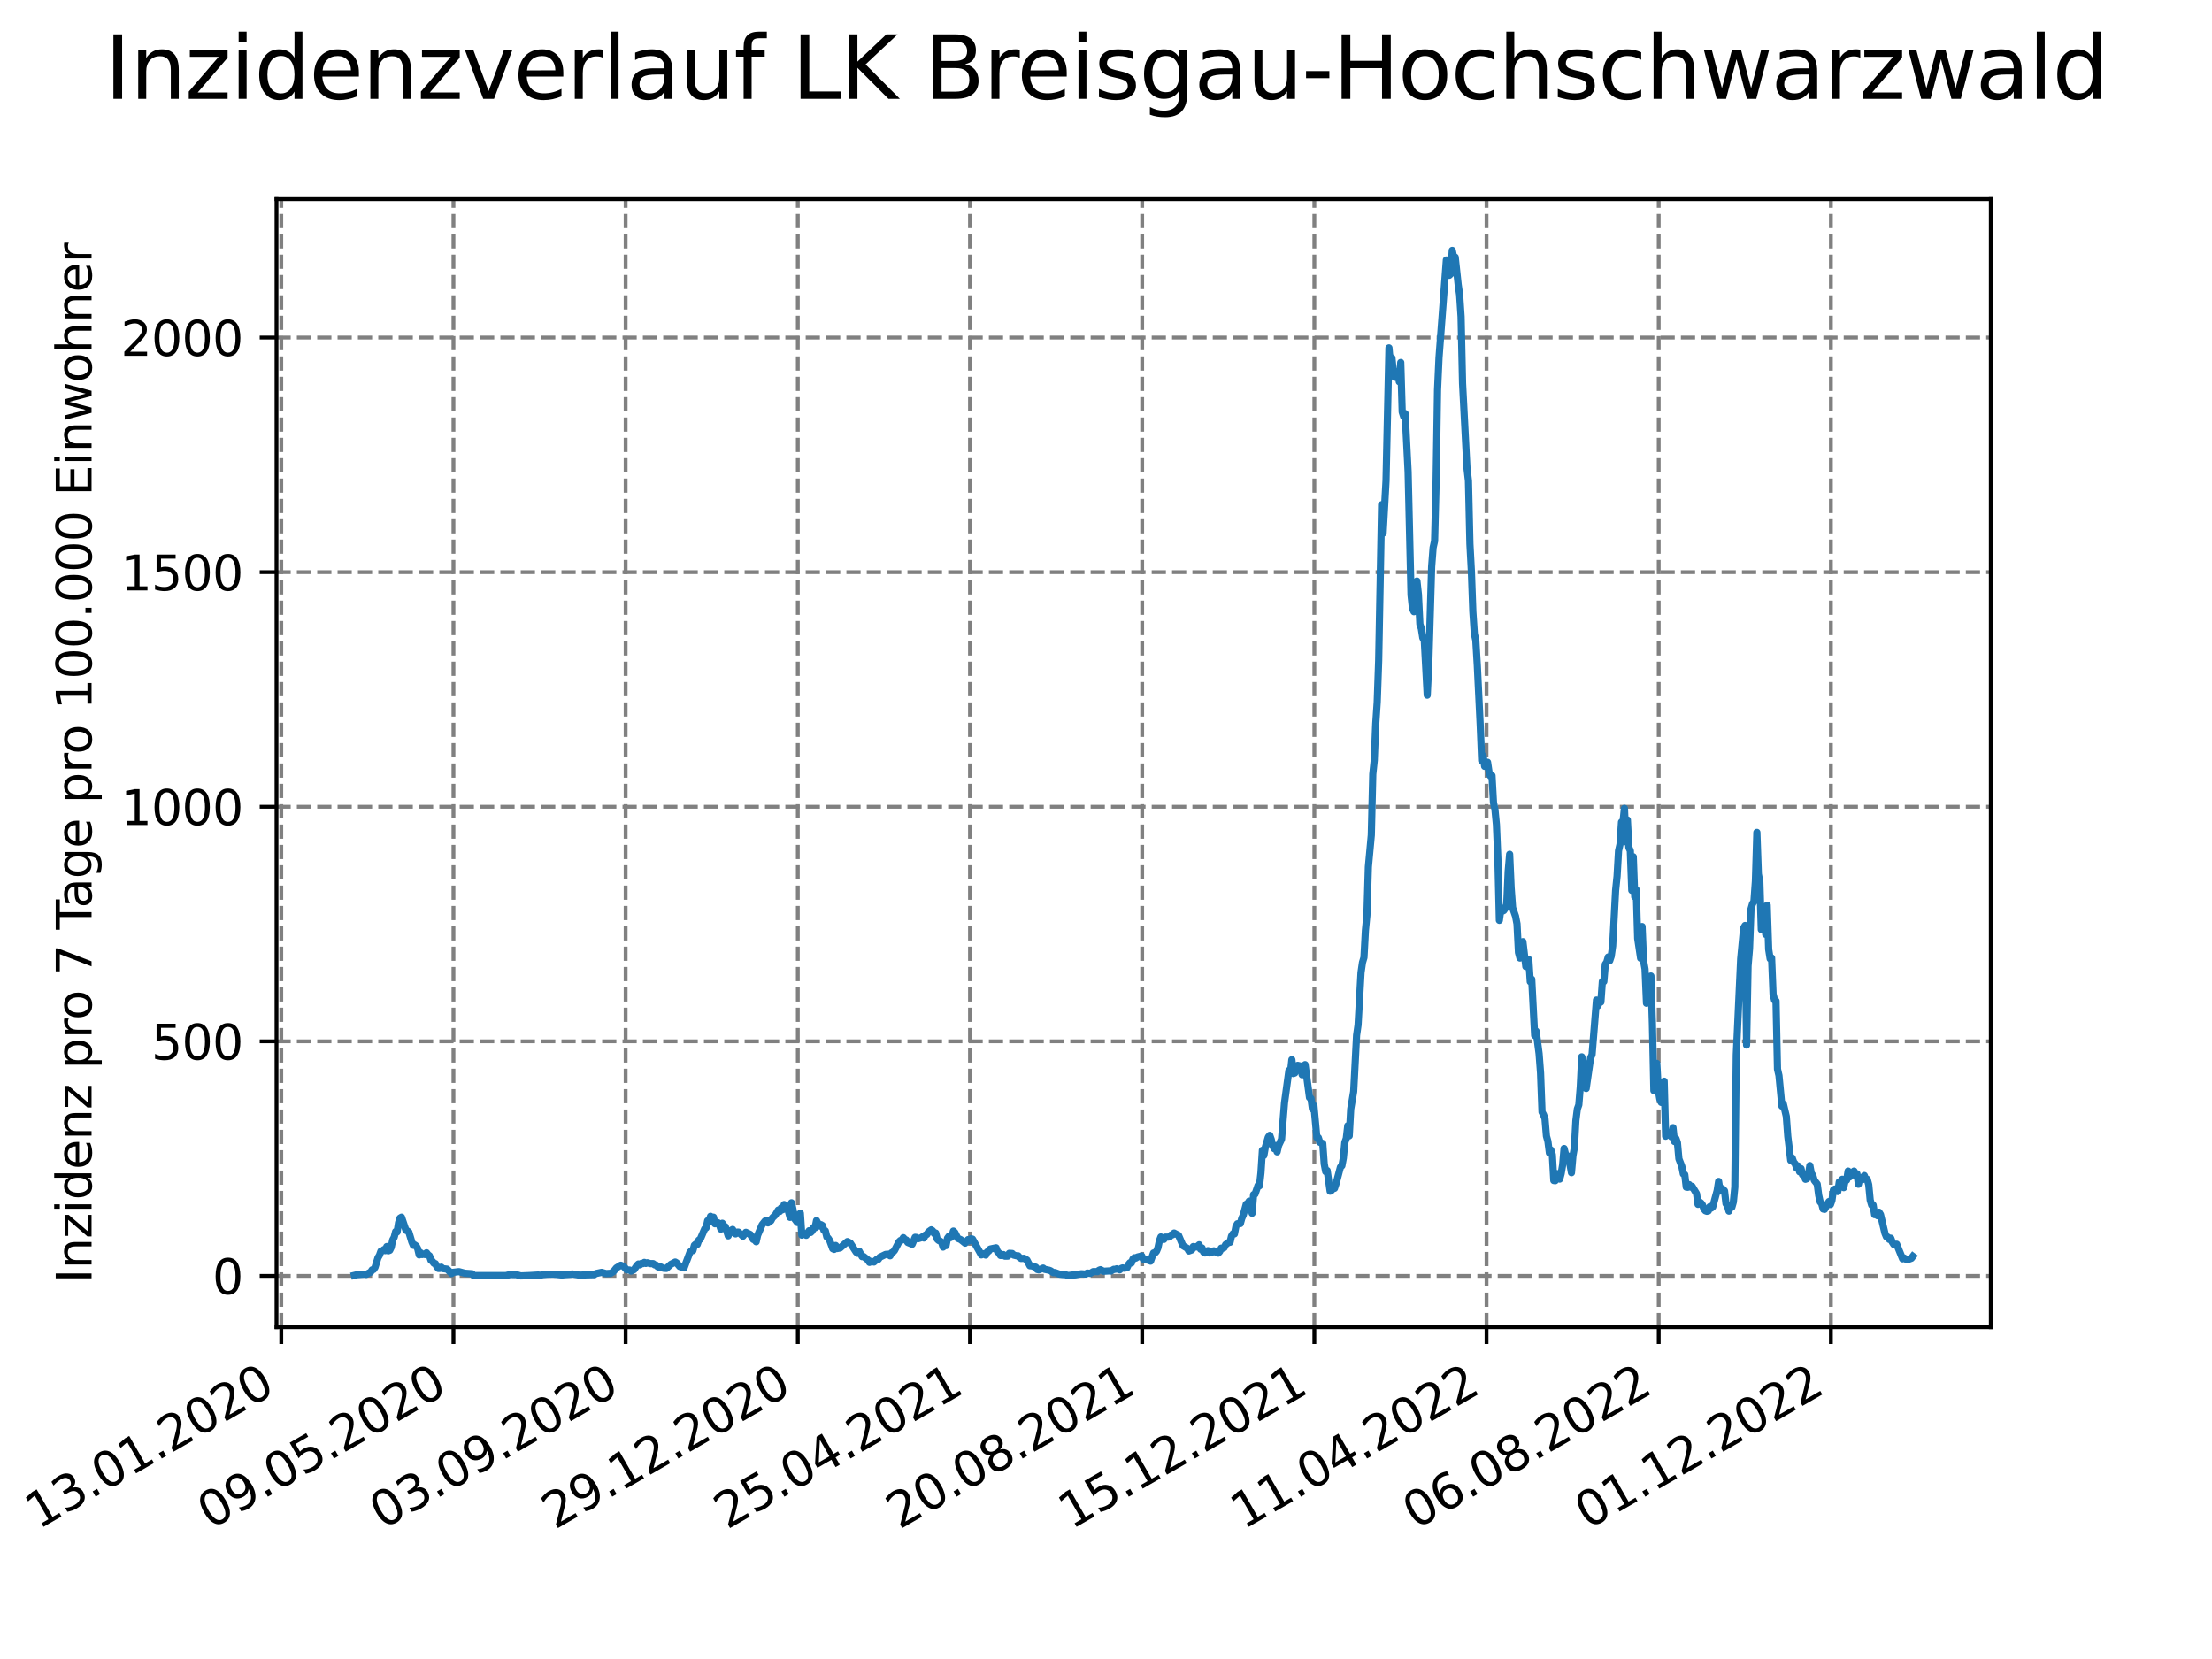 <?xml version="1.0" encoding="utf-8" standalone="no"?>
<!DOCTYPE svg PUBLIC "-//W3C//DTD SVG 1.1//EN"
  "http://www.w3.org/Graphics/SVG/1.1/DTD/svg11.dtd">
<svg xmlns:xlink="http://www.w3.org/1999/xlink" width="460.8pt" height="345.6pt" viewBox="0 0 460.8 345.6" xmlns="http://www.w3.org/2000/svg" version="1.1">
 <defs>
  <style type="text/css">*{stroke-linejoin: round; stroke-linecap: butt}</style>
 </defs>
 <g id="figure_1">
  <g id="patch_1">
   <path d="M 0 345.6 
L 460.8 345.6 
L 460.8 0 
L 0 0 
z
" style="fill: #ffffff"/>
  </g>
  <g id="axes_1">
   <g id="patch_2">
    <path d="M 57.6 276.48 
L 414.72 276.48 
L 414.72 41.472 
L 57.6 41.472 
z
" style="fill: #ffffff"/>
   </g>
   <g id="matplotlib.axis_1">
    <g id="xtick_1">
     <g id="line2d_1">
      <path d="M 58.594 276.48 
L 58.594 41.472 
" clip-path="url(#pe5e247a473)" style="fill: none; stroke-dasharray: 2.96,1.28; stroke-dashoffset: 0; stroke: #808080; stroke-width: 0.8"/>
     </g>
     <g id="line2d_2">
      <defs>
       <path id="md0856aabf6" d="M 0 0 
L 0 3.5 
" style="stroke: #000000; stroke-width: 0.8"/>
      </defs>
      <g>
       <use xlink:href="#md0856aabf6" x="58.594" y="276.48" style="stroke: #000000; stroke-width: 0.8"/>
      </g>
     </g>
     <g id="text_1">
      <!-- 13.01.2020 -->
      <g transform="translate(7.969 318.689) rotate(-30) scale(0.1 -0.1)">
       <defs>
        <path id="DejaVuSans-31" d="M 794 531 
L 1825 531 
L 1825 4091 
L 703 3866 
L 703 4441 
L 1819 4666 
L 2450 4666 
L 2450 531 
L 3481 531 
L 3481 0 
L 794 0 
L 794 531 
z
" transform="scale(0.016)"/>
        <path id="DejaVuSans-33" d="M 2597 2516 
Q 3050 2419 3304 2112 
Q 3559 1806 3559 1356 
Q 3559 666 3084 287 
Q 2609 -91 1734 -91 
Q 1441 -91 1130 -33 
Q 819 25 488 141 
L 488 750 
Q 750 597 1062 519 
Q 1375 441 1716 441 
Q 2309 441 2620 675 
Q 2931 909 2931 1356 
Q 2931 1769 2642 2001 
Q 2353 2234 1838 2234 
L 1294 2234 
L 1294 2753 
L 1863 2753 
Q 2328 2753 2575 2939 
Q 2822 3125 2822 3475 
Q 2822 3834 2567 4026 
Q 2313 4219 1838 4219 
Q 1578 4219 1281 4162 
Q 984 4106 628 3988 
L 628 4550 
Q 988 4650 1302 4700 
Q 1616 4750 1894 4750 
Q 2613 4750 3031 4423 
Q 3450 4097 3450 3541 
Q 3450 3153 3228 2886 
Q 3006 2619 2597 2516 
z
" transform="scale(0.016)"/>
        <path id="DejaVuSans-2e" d="M 684 794 
L 1344 794 
L 1344 0 
L 684 0 
L 684 794 
z
" transform="scale(0.016)"/>
        <path id="DejaVuSans-30" d="M 2034 4250 
Q 1547 4250 1301 3770 
Q 1056 3291 1056 2328 
Q 1056 1369 1301 889 
Q 1547 409 2034 409 
Q 2525 409 2770 889 
Q 3016 1369 3016 2328 
Q 3016 3291 2770 3770 
Q 2525 4250 2034 4250 
z
M 2034 4750 
Q 2819 4750 3233 4129 
Q 3647 3509 3647 2328 
Q 3647 1150 3233 529 
Q 2819 -91 2034 -91 
Q 1250 -91 836 529 
Q 422 1150 422 2328 
Q 422 3509 836 4129 
Q 1250 4750 2034 4750 
z
" transform="scale(0.016)"/>
        <path id="DejaVuSans-32" d="M 1228 531 
L 3431 531 
L 3431 0 
L 469 0 
L 469 531 
Q 828 903 1448 1529 
Q 2069 2156 2228 2338 
Q 2531 2678 2651 2914 
Q 2772 3150 2772 3378 
Q 2772 3750 2511 3984 
Q 2250 4219 1831 4219 
Q 1534 4219 1204 4116 
Q 875 4013 500 3803 
L 500 4441 
Q 881 4594 1212 4672 
Q 1544 4750 1819 4750 
Q 2544 4750 2975 4387 
Q 3406 4025 3406 3419 
Q 3406 3131 3298 2873 
Q 3191 2616 2906 2266 
Q 2828 2175 2409 1742 
Q 1991 1309 1228 531 
z
" transform="scale(0.016)"/>
       </defs>
       <use xlink:href="#DejaVuSans-31"/>
       <use xlink:href="#DejaVuSans-33" x="63.623"/>
       <use xlink:href="#DejaVuSans-2e" x="127.246"/>
       <use xlink:href="#DejaVuSans-30" x="159.033"/>
       <use xlink:href="#DejaVuSans-31" x="222.656"/>
       <use xlink:href="#DejaVuSans-2e" x="286.279"/>
       <use xlink:href="#DejaVuSans-32" x="318.066"/>
       <use xlink:href="#DejaVuSans-30" x="381.689"/>
       <use xlink:href="#DejaVuSans-32" x="445.312"/>
       <use xlink:href="#DejaVuSans-30" x="508.936"/>
      </g>
     </g>
    </g>
    <g id="xtick_2">
     <g id="line2d_3">
      <path d="M 94.462 276.48 
L 94.462 41.472 
" clip-path="url(#pe5e247a473)" style="fill: none; stroke-dasharray: 2.96,1.28; stroke-dashoffset: 0; stroke: #808080; stroke-width: 0.8"/>
     </g>
     <g id="line2d_4">
      <g>
       <use xlink:href="#md0856aabf6" x="94.462" y="276.48" style="stroke: #000000; stroke-width: 0.8"/>
      </g>
     </g>
     <g id="text_2">
      <!-- 09.05.2020 -->
      <g transform="translate(43.837 318.689) rotate(-30) scale(0.1 -0.1)">
       <defs>
        <path id="DejaVuSans-39" d="M 703 97 
L 703 672 
Q 941 559 1184 500 
Q 1428 441 1663 441 
Q 2288 441 2617 861 
Q 2947 1281 2994 2138 
Q 2813 1869 2534 1725 
Q 2256 1581 1919 1581 
Q 1219 1581 811 2004 
Q 403 2428 403 3163 
Q 403 3881 828 4315 
Q 1253 4750 1959 4750 
Q 2769 4750 3195 4129 
Q 3622 3509 3622 2328 
Q 3622 1225 3098 567 
Q 2575 -91 1691 -91 
Q 1453 -91 1209 -44 
Q 966 3 703 97 
z
M 1959 2075 
Q 2384 2075 2632 2365 
Q 2881 2656 2881 3163 
Q 2881 3666 2632 3958 
Q 2384 4250 1959 4250 
Q 1534 4250 1286 3958 
Q 1038 3666 1038 3163 
Q 1038 2656 1286 2365 
Q 1534 2075 1959 2075 
z
" transform="scale(0.016)"/>
        <path id="DejaVuSans-35" d="M 691 4666 
L 3169 4666 
L 3169 4134 
L 1269 4134 
L 1269 2991 
Q 1406 3038 1543 3061 
Q 1681 3084 1819 3084 
Q 2600 3084 3056 2656 
Q 3513 2228 3513 1497 
Q 3513 744 3044 326 
Q 2575 -91 1722 -91 
Q 1428 -91 1123 -41 
Q 819 9 494 109 
L 494 744 
Q 775 591 1075 516 
Q 1375 441 1709 441 
Q 2250 441 2565 725 
Q 2881 1009 2881 1497 
Q 2881 1984 2565 2268 
Q 2250 2553 1709 2553 
Q 1456 2553 1204 2497 
Q 953 2441 691 2322 
L 691 4666 
z
" transform="scale(0.016)"/>
       </defs>
       <use xlink:href="#DejaVuSans-30"/>
       <use xlink:href="#DejaVuSans-39" x="63.623"/>
       <use xlink:href="#DejaVuSans-2e" x="127.246"/>
       <use xlink:href="#DejaVuSans-30" x="159.033"/>
       <use xlink:href="#DejaVuSans-35" x="222.656"/>
       <use xlink:href="#DejaVuSans-2e" x="286.279"/>
       <use xlink:href="#DejaVuSans-32" x="318.066"/>
       <use xlink:href="#DejaVuSans-30" x="381.689"/>
       <use xlink:href="#DejaVuSans-32" x="445.312"/>
       <use xlink:href="#DejaVuSans-30" x="508.936"/>
      </g>
     </g>
    </g>
    <g id="xtick_3">
     <g id="line2d_5">
      <path d="M 130.33 276.48 
L 130.33 41.472 
" clip-path="url(#pe5e247a473)" style="fill: none; stroke-dasharray: 2.96,1.28; stroke-dashoffset: 0; stroke: #808080; stroke-width: 0.8"/>
     </g>
     <g id="line2d_6">
      <g>
       <use xlink:href="#md0856aabf6" x="130.33" y="276.48" style="stroke: #000000; stroke-width: 0.8"/>
      </g>
     </g>
     <g id="text_3">
      <!-- 03.09.2020 -->
      <g transform="translate(79.705 318.689) rotate(-30) scale(0.1 -0.1)">
       <use xlink:href="#DejaVuSans-30"/>
       <use xlink:href="#DejaVuSans-33" x="63.623"/>
       <use xlink:href="#DejaVuSans-2e" x="127.246"/>
       <use xlink:href="#DejaVuSans-30" x="159.033"/>
       <use xlink:href="#DejaVuSans-39" x="222.656"/>
       <use xlink:href="#DejaVuSans-2e" x="286.279"/>
       <use xlink:href="#DejaVuSans-32" x="318.066"/>
       <use xlink:href="#DejaVuSans-30" x="381.689"/>
       <use xlink:href="#DejaVuSans-32" x="445.312"/>
       <use xlink:href="#DejaVuSans-30" x="508.936"/>
      </g>
     </g>
    </g>
    <g id="xtick_4">
     <g id="line2d_7">
      <path d="M 166.199 276.48 
L 166.199 41.472 
" clip-path="url(#pe5e247a473)" style="fill: none; stroke-dasharray: 2.96,1.28; stroke-dashoffset: 0; stroke: #808080; stroke-width: 0.8"/>
     </g>
     <g id="line2d_8">
      <g>
       <use xlink:href="#md0856aabf6" x="166.199" y="276.48" style="stroke: #000000; stroke-width: 0.8"/>
      </g>
     </g>
     <g id="text_4">
      <!-- 29.12.2020 -->
      <g transform="translate(115.574 318.689) rotate(-30) scale(0.1 -0.1)">
       <use xlink:href="#DejaVuSans-32"/>
       <use xlink:href="#DejaVuSans-39" x="63.623"/>
       <use xlink:href="#DejaVuSans-2e" x="127.246"/>
       <use xlink:href="#DejaVuSans-31" x="159.033"/>
       <use xlink:href="#DejaVuSans-32" x="222.656"/>
       <use xlink:href="#DejaVuSans-2e" x="286.279"/>
       <use xlink:href="#DejaVuSans-32" x="318.066"/>
       <use xlink:href="#DejaVuSans-30" x="381.689"/>
       <use xlink:href="#DejaVuSans-32" x="445.312"/>
       <use xlink:href="#DejaVuSans-30" x="508.936"/>
      </g>
     </g>
    </g>
    <g id="xtick_5">
     <g id="line2d_9">
      <path d="M 202.067 276.48 
L 202.067 41.472 
" clip-path="url(#pe5e247a473)" style="fill: none; stroke-dasharray: 2.96,1.28; stroke-dashoffset: 0; stroke: #808080; stroke-width: 0.8"/>
     </g>
     <g id="line2d_10">
      <g>
       <use xlink:href="#md0856aabf6" x="202.067" y="276.48" style="stroke: #000000; stroke-width: 0.8"/>
      </g>
     </g>
     <g id="text_5">
      <!-- 25.04.2021 -->
      <g transform="translate(151.442 318.689) rotate(-30) scale(0.1 -0.1)">
       <defs>
        <path id="DejaVuSans-34" d="M 2419 4116 
L 825 1625 
L 2419 1625 
L 2419 4116 
z
M 2253 4666 
L 3047 4666 
L 3047 1625 
L 3713 1625 
L 3713 1100 
L 3047 1100 
L 3047 0 
L 2419 0 
L 2419 1100 
L 313 1100 
L 313 1709 
L 2253 4666 
z
" transform="scale(0.016)"/>
       </defs>
       <use xlink:href="#DejaVuSans-32"/>
       <use xlink:href="#DejaVuSans-35" x="63.623"/>
       <use xlink:href="#DejaVuSans-2e" x="127.246"/>
       <use xlink:href="#DejaVuSans-30" x="159.033"/>
       <use xlink:href="#DejaVuSans-34" x="222.656"/>
       <use xlink:href="#DejaVuSans-2e" x="286.279"/>
       <use xlink:href="#DejaVuSans-32" x="318.066"/>
       <use xlink:href="#DejaVuSans-30" x="381.689"/>
       <use xlink:href="#DejaVuSans-32" x="445.312"/>
       <use xlink:href="#DejaVuSans-31" x="508.936"/>
      </g>
     </g>
    </g>
    <g id="xtick_6">
     <g id="line2d_11">
      <path d="M 237.936 276.48 
L 237.936 41.472 
" clip-path="url(#pe5e247a473)" style="fill: none; stroke-dasharray: 2.96,1.28; stroke-dashoffset: 0; stroke: #808080; stroke-width: 0.8"/>
     </g>
     <g id="line2d_12">
      <g>
       <use xlink:href="#md0856aabf6" x="237.936" y="276.48" style="stroke: #000000; stroke-width: 0.8"/>
      </g>
     </g>
     <g id="text_6">
      <!-- 20.08.2021 -->
      <g transform="translate(187.31 318.689) rotate(-30) scale(0.1 -0.1)">
       <defs>
        <path id="DejaVuSans-38" d="M 2034 2216 
Q 1584 2216 1326 1975 
Q 1069 1734 1069 1313 
Q 1069 891 1326 650 
Q 1584 409 2034 409 
Q 2484 409 2743 651 
Q 3003 894 3003 1313 
Q 3003 1734 2745 1975 
Q 2488 2216 2034 2216 
z
M 1403 2484 
Q 997 2584 770 2862 
Q 544 3141 544 3541 
Q 544 4100 942 4425 
Q 1341 4750 2034 4750 
Q 2731 4750 3128 4425 
Q 3525 4100 3525 3541 
Q 3525 3141 3298 2862 
Q 3072 2584 2669 2484 
Q 3125 2378 3379 2068 
Q 3634 1759 3634 1313 
Q 3634 634 3220 271 
Q 2806 -91 2034 -91 
Q 1263 -91 848 271 
Q 434 634 434 1313 
Q 434 1759 690 2068 
Q 947 2378 1403 2484 
z
M 1172 3481 
Q 1172 3119 1398 2916 
Q 1625 2713 2034 2713 
Q 2441 2713 2670 2916 
Q 2900 3119 2900 3481 
Q 2900 3844 2670 4047 
Q 2441 4250 2034 4250 
Q 1625 4250 1398 4047 
Q 1172 3844 1172 3481 
z
" transform="scale(0.016)"/>
       </defs>
       <use xlink:href="#DejaVuSans-32"/>
       <use xlink:href="#DejaVuSans-30" x="63.623"/>
       <use xlink:href="#DejaVuSans-2e" x="127.246"/>
       <use xlink:href="#DejaVuSans-30" x="159.033"/>
       <use xlink:href="#DejaVuSans-38" x="222.656"/>
       <use xlink:href="#DejaVuSans-2e" x="286.279"/>
       <use xlink:href="#DejaVuSans-32" x="318.066"/>
       <use xlink:href="#DejaVuSans-30" x="381.689"/>
       <use xlink:href="#DejaVuSans-32" x="445.312"/>
       <use xlink:href="#DejaVuSans-31" x="508.936"/>
      </g>
     </g>
    </g>
    <g id="xtick_7">
     <g id="line2d_13">
      <path d="M 273.804 276.48 
L 273.804 41.472 
" clip-path="url(#pe5e247a473)" style="fill: none; stroke-dasharray: 2.96,1.28; stroke-dashoffset: 0; stroke: #808080; stroke-width: 0.8"/>
     </g>
     <g id="line2d_14">
      <g>
       <use xlink:href="#md0856aabf6" x="273.804" y="276.48" style="stroke: #000000; stroke-width: 0.8"/>
      </g>
     </g>
     <g id="text_7">
      <!-- 15.12.2021 -->
      <g transform="translate(223.179 318.689) rotate(-30) scale(0.1 -0.1)">
       <use xlink:href="#DejaVuSans-31"/>
       <use xlink:href="#DejaVuSans-35" x="63.623"/>
       <use xlink:href="#DejaVuSans-2e" x="127.246"/>
       <use xlink:href="#DejaVuSans-31" x="159.033"/>
       <use xlink:href="#DejaVuSans-32" x="222.656"/>
       <use xlink:href="#DejaVuSans-2e" x="286.279"/>
       <use xlink:href="#DejaVuSans-32" x="318.066"/>
       <use xlink:href="#DejaVuSans-30" x="381.689"/>
       <use xlink:href="#DejaVuSans-32" x="445.312"/>
       <use xlink:href="#DejaVuSans-31" x="508.936"/>
      </g>
     </g>
    </g>
    <g id="xtick_8">
     <g id="line2d_15">
      <path d="M 309.672 276.48 
L 309.672 41.472 
" clip-path="url(#pe5e247a473)" style="fill: none; stroke-dasharray: 2.96,1.28; stroke-dashoffset: 0; stroke: #808080; stroke-width: 0.8"/>
     </g>
     <g id="line2d_16">
      <g>
       <use xlink:href="#md0856aabf6" x="309.672" y="276.48" style="stroke: #000000; stroke-width: 0.8"/>
      </g>
     </g>
     <g id="text_8">
      <!-- 11.04.2022 -->
      <g transform="translate(259.047 318.689) rotate(-30) scale(0.1 -0.1)">
       <use xlink:href="#DejaVuSans-31"/>
       <use xlink:href="#DejaVuSans-31" x="63.623"/>
       <use xlink:href="#DejaVuSans-2e" x="127.246"/>
       <use xlink:href="#DejaVuSans-30" x="159.033"/>
       <use xlink:href="#DejaVuSans-34" x="222.656"/>
       <use xlink:href="#DejaVuSans-2e" x="286.279"/>
       <use xlink:href="#DejaVuSans-32" x="318.066"/>
       <use xlink:href="#DejaVuSans-30" x="381.689"/>
       <use xlink:href="#DejaVuSans-32" x="445.312"/>
       <use xlink:href="#DejaVuSans-32" x="508.936"/>
      </g>
     </g>
    </g>
    <g id="xtick_9">
     <g id="line2d_17">
      <path d="M 345.541 276.48 
L 345.541 41.472 
" clip-path="url(#pe5e247a473)" style="fill: none; stroke-dasharray: 2.96,1.28; stroke-dashoffset: 0; stroke: #808080; stroke-width: 0.8"/>
     </g>
     <g id="line2d_18">
      <g>
       <use xlink:href="#md0856aabf6" x="345.541" y="276.48" style="stroke: #000000; stroke-width: 0.8"/>
      </g>
     </g>
     <g id="text_9">
      <!-- 06.08.2022 -->
      <g transform="translate(294.915 318.689) rotate(-30) scale(0.1 -0.1)">
       <defs>
        <path id="DejaVuSans-36" d="M 2113 2584 
Q 1688 2584 1439 2293 
Q 1191 2003 1191 1497 
Q 1191 994 1439 701 
Q 1688 409 2113 409 
Q 2538 409 2786 701 
Q 3034 994 3034 1497 
Q 3034 2003 2786 2293 
Q 2538 2584 2113 2584 
z
M 3366 4563 
L 3366 3988 
Q 3128 4100 2886 4159 
Q 2644 4219 2406 4219 
Q 1781 4219 1451 3797 
Q 1122 3375 1075 2522 
Q 1259 2794 1537 2939 
Q 1816 3084 2150 3084 
Q 2853 3084 3261 2657 
Q 3669 2231 3669 1497 
Q 3669 778 3244 343 
Q 2819 -91 2113 -91 
Q 1303 -91 875 529 
Q 447 1150 447 2328 
Q 447 3434 972 4092 
Q 1497 4750 2381 4750 
Q 2619 4750 2861 4703 
Q 3103 4656 3366 4563 
z
" transform="scale(0.016)"/>
       </defs>
       <use xlink:href="#DejaVuSans-30"/>
       <use xlink:href="#DejaVuSans-36" x="63.623"/>
       <use xlink:href="#DejaVuSans-2e" x="127.246"/>
       <use xlink:href="#DejaVuSans-30" x="159.033"/>
       <use xlink:href="#DejaVuSans-38" x="222.656"/>
       <use xlink:href="#DejaVuSans-2e" x="286.279"/>
       <use xlink:href="#DejaVuSans-32" x="318.066"/>
       <use xlink:href="#DejaVuSans-30" x="381.689"/>
       <use xlink:href="#DejaVuSans-32" x="445.312"/>
       <use xlink:href="#DejaVuSans-32" x="508.936"/>
      </g>
     </g>
    </g>
    <g id="xtick_10">
     <g id="line2d_19">
      <path d="M 381.409 276.48 
L 381.409 41.472 
" clip-path="url(#pe5e247a473)" style="fill: none; stroke-dasharray: 2.96,1.28; stroke-dashoffset: 0; stroke: #808080; stroke-width: 0.8"/>
     </g>
     <g id="line2d_20">
      <g>
       <use xlink:href="#md0856aabf6" x="381.409" y="276.48" style="stroke: #000000; stroke-width: 0.8"/>
      </g>
     </g>
     <g id="text_10">
      <!-- 01.12.2022 -->
      <g transform="translate(330.784 318.689) rotate(-30) scale(0.1 -0.1)">
       <use xlink:href="#DejaVuSans-30"/>
       <use xlink:href="#DejaVuSans-31" x="63.623"/>
       <use xlink:href="#DejaVuSans-2e" x="127.246"/>
       <use xlink:href="#DejaVuSans-31" x="159.033"/>
       <use xlink:href="#DejaVuSans-32" x="222.656"/>
       <use xlink:href="#DejaVuSans-2e" x="286.279"/>
       <use xlink:href="#DejaVuSans-32" x="318.066"/>
       <use xlink:href="#DejaVuSans-30" x="381.689"/>
       <use xlink:href="#DejaVuSans-32" x="445.312"/>
       <use xlink:href="#DejaVuSans-32" x="508.936"/>
      </g>
     </g>
    </g>
   </g>
   <g id="matplotlib.axis_2">
    <g id="ytick_1">
     <g id="line2d_21">
      <path d="M 57.6 265.798 
L 414.72 265.798 
" clip-path="url(#pe5e247a473)" style="fill: none; stroke-dasharray: 2.96,1.28; stroke-dashoffset: 0; stroke: #808080; stroke-width: 0.8"/>
     </g>
     <g id="line2d_22">
      <defs>
       <path id="mf1427ad446" d="M 0 0 
L -3.5 0 
" style="stroke: #000000; stroke-width: 0.8"/>
      </defs>
      <g>
       <use xlink:href="#mf1427ad446" x="57.6" y="265.798" style="stroke: #000000; stroke-width: 0.8"/>
      </g>
     </g>
     <g id="text_11">
      <!-- 0 -->
      <g transform="translate(44.237 269.597) scale(0.1 -0.1)">
       <use xlink:href="#DejaVuSans-30"/>
      </g>
     </g>
    </g>
    <g id="ytick_2">
     <g id="line2d_23">
      <path d="M 57.6 216.929 
L 414.72 216.929 
" clip-path="url(#pe5e247a473)" style="fill: none; stroke-dasharray: 2.96,1.28; stroke-dashoffset: 0; stroke: #808080; stroke-width: 0.8"/>
     </g>
     <g id="line2d_24">
      <g>
       <use xlink:href="#mf1427ad446" x="57.6" y="216.929" style="stroke: #000000; stroke-width: 0.8"/>
      </g>
     </g>
     <g id="text_12">
      <!-- 500 -->
      <g transform="translate(31.512 220.728) scale(0.1 -0.1)">
       <use xlink:href="#DejaVuSans-35"/>
       <use xlink:href="#DejaVuSans-30" x="63.623"/>
       <use xlink:href="#DejaVuSans-30" x="127.246"/>
      </g>
     </g>
    </g>
    <g id="ytick_3">
     <g id="line2d_25">
      <path d="M 57.6 168.06 
L 414.72 168.06 
" clip-path="url(#pe5e247a473)" style="fill: none; stroke-dasharray: 2.96,1.28; stroke-dashoffset: 0; stroke: #808080; stroke-width: 0.8"/>
     </g>
     <g id="line2d_26">
      <g>
       <use xlink:href="#mf1427ad446" x="57.6" y="168.06" style="stroke: #000000; stroke-width: 0.8"/>
      </g>
     </g>
     <g id="text_13">
      <!-- 1000 -->
      <g transform="translate(25.15 171.859) scale(0.1 -0.1)">
       <use xlink:href="#DejaVuSans-31"/>
       <use xlink:href="#DejaVuSans-30" x="63.623"/>
       <use xlink:href="#DejaVuSans-30" x="127.246"/>
       <use xlink:href="#DejaVuSans-30" x="190.869"/>
      </g>
     </g>
    </g>
    <g id="ytick_4">
     <g id="line2d_27">
      <path d="M 57.6 119.191 
L 414.72 119.191 
" clip-path="url(#pe5e247a473)" style="fill: none; stroke-dasharray: 2.96,1.28; stroke-dashoffset: 0; stroke: #808080; stroke-width: 0.8"/>
     </g>
     <g id="line2d_28">
      <g>
       <use xlink:href="#mf1427ad446" x="57.6" y="119.191" style="stroke: #000000; stroke-width: 0.8"/>
      </g>
     </g>
     <g id="text_14">
      <!-- 1500 -->
      <g transform="translate(25.15 122.99) scale(0.1 -0.1)">
       <use xlink:href="#DejaVuSans-31"/>
       <use xlink:href="#DejaVuSans-35" x="63.623"/>
       <use xlink:href="#DejaVuSans-30" x="127.246"/>
       <use xlink:href="#DejaVuSans-30" x="190.869"/>
      </g>
     </g>
    </g>
    <g id="ytick_5">
     <g id="line2d_29">
      <path d="M 57.6 70.322 
L 414.72 70.322 
" clip-path="url(#pe5e247a473)" style="fill: none; stroke-dasharray: 2.96,1.28; stroke-dashoffset: 0; stroke: #808080; stroke-width: 0.8"/>
     </g>
     <g id="line2d_30">
      <g>
       <use xlink:href="#mf1427ad446" x="57.6" y="70.322" style="stroke: #000000; stroke-width: 0.8"/>
      </g>
     </g>
     <g id="text_15">
      <!-- 2000 -->
      <g transform="translate(25.15 74.121) scale(0.1 -0.1)">
       <use xlink:href="#DejaVuSans-32"/>
       <use xlink:href="#DejaVuSans-30" x="63.623"/>
       <use xlink:href="#DejaVuSans-30" x="127.246"/>
       <use xlink:href="#DejaVuSans-30" x="190.869"/>
      </g>
     </g>
    </g>
    <g id="text_16">
     <!-- Inzidenz pro 7 Tage pro 100.000 Einwohner -->
     <g transform="translate(19.07 267.301) rotate(-90) scale(0.1 -0.1)">
      <defs>
       <path id="DejaVuSans-49" d="M 628 4666 
L 1259 4666 
L 1259 0 
L 628 0 
L 628 4666 
z
" transform="scale(0.016)"/>
       <path id="DejaVuSans-6e" d="M 3513 2113 
L 3513 0 
L 2938 0 
L 2938 2094 
Q 2938 2591 2744 2837 
Q 2550 3084 2163 3084 
Q 1697 3084 1428 2787 
Q 1159 2491 1159 1978 
L 1159 0 
L 581 0 
L 581 3500 
L 1159 3500 
L 1159 2956 
Q 1366 3272 1645 3428 
Q 1925 3584 2291 3584 
Q 2894 3584 3203 3211 
Q 3513 2838 3513 2113 
z
" transform="scale(0.016)"/>
       <path id="DejaVuSans-7a" d="M 353 3500 
L 3084 3500 
L 3084 2975 
L 922 459 
L 3084 459 
L 3084 0 
L 275 0 
L 275 525 
L 2438 3041 
L 353 3041 
L 353 3500 
z
" transform="scale(0.016)"/>
       <path id="DejaVuSans-69" d="M 603 3500 
L 1178 3500 
L 1178 0 
L 603 0 
L 603 3500 
z
M 603 4863 
L 1178 4863 
L 1178 4134 
L 603 4134 
L 603 4863 
z
" transform="scale(0.016)"/>
       <path id="DejaVuSans-64" d="M 2906 2969 
L 2906 4863 
L 3481 4863 
L 3481 0 
L 2906 0 
L 2906 525 
Q 2725 213 2448 61 
Q 2172 -91 1784 -91 
Q 1150 -91 751 415 
Q 353 922 353 1747 
Q 353 2572 751 3078 
Q 1150 3584 1784 3584 
Q 2172 3584 2448 3432 
Q 2725 3281 2906 2969 
z
M 947 1747 
Q 947 1113 1208 752 
Q 1469 391 1925 391 
Q 2381 391 2643 752 
Q 2906 1113 2906 1747 
Q 2906 2381 2643 2742 
Q 2381 3103 1925 3103 
Q 1469 3103 1208 2742 
Q 947 2381 947 1747 
z
" transform="scale(0.016)"/>
       <path id="DejaVuSans-65" d="M 3597 1894 
L 3597 1613 
L 953 1613 
Q 991 1019 1311 708 
Q 1631 397 2203 397 
Q 2534 397 2845 478 
Q 3156 559 3463 722 
L 3463 178 
Q 3153 47 2828 -22 
Q 2503 -91 2169 -91 
Q 1331 -91 842 396 
Q 353 884 353 1716 
Q 353 2575 817 3079 
Q 1281 3584 2069 3584 
Q 2775 3584 3186 3129 
Q 3597 2675 3597 1894 
z
M 3022 2063 
Q 3016 2534 2758 2815 
Q 2500 3097 2075 3097 
Q 1594 3097 1305 2825 
Q 1016 2553 972 2059 
L 3022 2063 
z
" transform="scale(0.016)"/>
       <path id="DejaVuSans-20" transform="scale(0.016)"/>
       <path id="DejaVuSans-70" d="M 1159 525 
L 1159 -1331 
L 581 -1331 
L 581 3500 
L 1159 3500 
L 1159 2969 
Q 1341 3281 1617 3432 
Q 1894 3584 2278 3584 
Q 2916 3584 3314 3078 
Q 3713 2572 3713 1747 
Q 3713 922 3314 415 
Q 2916 -91 2278 -91 
Q 1894 -91 1617 61 
Q 1341 213 1159 525 
z
M 3116 1747 
Q 3116 2381 2855 2742 
Q 2594 3103 2138 3103 
Q 1681 3103 1420 2742 
Q 1159 2381 1159 1747 
Q 1159 1113 1420 752 
Q 1681 391 2138 391 
Q 2594 391 2855 752 
Q 3116 1113 3116 1747 
z
" transform="scale(0.016)"/>
       <path id="DejaVuSans-72" d="M 2631 2963 
Q 2534 3019 2420 3045 
Q 2306 3072 2169 3072 
Q 1681 3072 1420 2755 
Q 1159 2438 1159 1844 
L 1159 0 
L 581 0 
L 581 3500 
L 1159 3500 
L 1159 2956 
Q 1341 3275 1631 3429 
Q 1922 3584 2338 3584 
Q 2397 3584 2469 3576 
Q 2541 3569 2628 3553 
L 2631 2963 
z
" transform="scale(0.016)"/>
       <path id="DejaVuSans-6f" d="M 1959 3097 
Q 1497 3097 1228 2736 
Q 959 2375 959 1747 
Q 959 1119 1226 758 
Q 1494 397 1959 397 
Q 2419 397 2687 759 
Q 2956 1122 2956 1747 
Q 2956 2369 2687 2733 
Q 2419 3097 1959 3097 
z
M 1959 3584 
Q 2709 3584 3137 3096 
Q 3566 2609 3566 1747 
Q 3566 888 3137 398 
Q 2709 -91 1959 -91 
Q 1206 -91 779 398 
Q 353 888 353 1747 
Q 353 2609 779 3096 
Q 1206 3584 1959 3584 
z
" transform="scale(0.016)"/>
       <path id="DejaVuSans-37" d="M 525 4666 
L 3525 4666 
L 3525 4397 
L 1831 0 
L 1172 0 
L 2766 4134 
L 525 4134 
L 525 4666 
z
" transform="scale(0.016)"/>
       <path id="DejaVuSans-54" d="M -19 4666 
L 3928 4666 
L 3928 4134 
L 2272 4134 
L 2272 0 
L 1638 0 
L 1638 4134 
L -19 4134 
L -19 4666 
z
" transform="scale(0.016)"/>
       <path id="DejaVuSans-61" d="M 2194 1759 
Q 1497 1759 1228 1600 
Q 959 1441 959 1056 
Q 959 750 1161 570 
Q 1363 391 1709 391 
Q 2188 391 2477 730 
Q 2766 1069 2766 1631 
L 2766 1759 
L 2194 1759 
z
M 3341 1997 
L 3341 0 
L 2766 0 
L 2766 531 
Q 2569 213 2275 61 
Q 1981 -91 1556 -91 
Q 1019 -91 701 211 
Q 384 513 384 1019 
Q 384 1609 779 1909 
Q 1175 2209 1959 2209 
L 2766 2209 
L 2766 2266 
Q 2766 2663 2505 2880 
Q 2244 3097 1772 3097 
Q 1472 3097 1187 3025 
Q 903 2953 641 2809 
L 641 3341 
Q 956 3463 1253 3523 
Q 1550 3584 1831 3584 
Q 2591 3584 2966 3190 
Q 3341 2797 3341 1997 
z
" transform="scale(0.016)"/>
       <path id="DejaVuSans-67" d="M 2906 1791 
Q 2906 2416 2648 2759 
Q 2391 3103 1925 3103 
Q 1463 3103 1205 2759 
Q 947 2416 947 1791 
Q 947 1169 1205 825 
Q 1463 481 1925 481 
Q 2391 481 2648 825 
Q 2906 1169 2906 1791 
z
M 3481 434 
Q 3481 -459 3084 -895 
Q 2688 -1331 1869 -1331 
Q 1566 -1331 1297 -1286 
Q 1028 -1241 775 -1147 
L 775 -588 
Q 1028 -725 1275 -790 
Q 1522 -856 1778 -856 
Q 2344 -856 2625 -561 
Q 2906 -266 2906 331 
L 2906 616 
Q 2728 306 2450 153 
Q 2172 0 1784 0 
Q 1141 0 747 490 
Q 353 981 353 1791 
Q 353 2603 747 3093 
Q 1141 3584 1784 3584 
Q 2172 3584 2450 3431 
Q 2728 3278 2906 2969 
L 2906 3500 
L 3481 3500 
L 3481 434 
z
" transform="scale(0.016)"/>
       <path id="DejaVuSans-45" d="M 628 4666 
L 3578 4666 
L 3578 4134 
L 1259 4134 
L 1259 2753 
L 3481 2753 
L 3481 2222 
L 1259 2222 
L 1259 531 
L 3634 531 
L 3634 0 
L 628 0 
L 628 4666 
z
" transform="scale(0.016)"/>
       <path id="DejaVuSans-77" d="M 269 3500 
L 844 3500 
L 1563 769 
L 2278 3500 
L 2956 3500 
L 3675 769 
L 4391 3500 
L 4966 3500 
L 4050 0 
L 3372 0 
L 2619 2869 
L 1863 0 
L 1184 0 
L 269 3500 
z
" transform="scale(0.016)"/>
       <path id="DejaVuSans-68" d="M 3513 2113 
L 3513 0 
L 2938 0 
L 2938 2094 
Q 2938 2591 2744 2837 
Q 2550 3084 2163 3084 
Q 1697 3084 1428 2787 
Q 1159 2491 1159 1978 
L 1159 0 
L 581 0 
L 581 4863 
L 1159 4863 
L 1159 2956 
Q 1366 3272 1645 3428 
Q 1925 3584 2291 3584 
Q 2894 3584 3203 3211 
Q 3513 2838 3513 2113 
z
" transform="scale(0.016)"/>
      </defs>
      <use xlink:href="#DejaVuSans-49"/>
      <use xlink:href="#DejaVuSans-6e" x="29.492"/>
      <use xlink:href="#DejaVuSans-7a" x="92.871"/>
      <use xlink:href="#DejaVuSans-69" x="145.361"/>
      <use xlink:href="#DejaVuSans-64" x="173.145"/>
      <use xlink:href="#DejaVuSans-65" x="236.621"/>
      <use xlink:href="#DejaVuSans-6e" x="298.145"/>
      <use xlink:href="#DejaVuSans-7a" x="361.523"/>
      <use xlink:href="#DejaVuSans-20" x="414.014"/>
      <use xlink:href="#DejaVuSans-70" x="445.801"/>
      <use xlink:href="#DejaVuSans-72" x="509.277"/>
      <use xlink:href="#DejaVuSans-6f" x="548.141"/>
      <use xlink:href="#DejaVuSans-20" x="609.322"/>
      <use xlink:href="#DejaVuSans-37" x="641.109"/>
      <use xlink:href="#DejaVuSans-20" x="704.732"/>
      <use xlink:href="#DejaVuSans-54" x="736.52"/>
      <use xlink:href="#DejaVuSans-61" x="781.104"/>
      <use xlink:href="#DejaVuSans-67" x="842.383"/>
      <use xlink:href="#DejaVuSans-65" x="905.859"/>
      <use xlink:href="#DejaVuSans-20" x="967.383"/>
      <use xlink:href="#DejaVuSans-70" x="999.17"/>
      <use xlink:href="#DejaVuSans-72" x="1062.646"/>
      <use xlink:href="#DejaVuSans-6f" x="1101.51"/>
      <use xlink:href="#DejaVuSans-20" x="1162.691"/>
      <use xlink:href="#DejaVuSans-31" x="1194.479"/>
      <use xlink:href="#DejaVuSans-30" x="1258.102"/>
      <use xlink:href="#DejaVuSans-30" x="1321.725"/>
      <use xlink:href="#DejaVuSans-2e" x="1385.348"/>
      <use xlink:href="#DejaVuSans-30" x="1417.135"/>
      <use xlink:href="#DejaVuSans-30" x="1480.758"/>
      <use xlink:href="#DejaVuSans-30" x="1544.381"/>
      <use xlink:href="#DejaVuSans-20" x="1608.004"/>
      <use xlink:href="#DejaVuSans-45" x="1639.791"/>
      <use xlink:href="#DejaVuSans-69" x="1702.975"/>
      <use xlink:href="#DejaVuSans-6e" x="1730.758"/>
      <use xlink:href="#DejaVuSans-77" x="1794.137"/>
      <use xlink:href="#DejaVuSans-6f" x="1875.924"/>
      <use xlink:href="#DejaVuSans-68" x="1937.105"/>
      <use xlink:href="#DejaVuSans-6e" x="2000.484"/>
      <use xlink:href="#DejaVuSans-65" x="2063.863"/>
      <use xlink:href="#DejaVuSans-72" x="2125.387"/>
     </g>
    </g>
   </g>
   <g id="line2d_31">
    <path d="M 73.833 265.687 
L 74.446 265.538 
L 75.979 265.427 
L 76.285 265.501 
L 76.898 265.167 
L 77.205 265.019 
L 77.512 264.537 
L 77.818 264.463 
L 78.125 264.018 
L 78.738 262.016 
L 79.044 261.497 
L 79.351 260.644 
L 79.658 260.607 
L 79.964 260.31 
L 80.271 260.533 
L 80.577 259.68 
L 80.884 260.57 
L 81.19 260.459 
L 81.497 259.828 
L 81.803 258.308 
L 82.11 257.752 
L 82.417 256.565 
L 82.723 256.64 
L 83.03 254.711 
L 83.336 253.747 
L 83.643 253.562 
L 84.563 256.306 
L 84.869 256.417 
L 85.176 256.677 
L 85.789 258.716 
L 86.095 259.42 
L 86.402 259.346 
L 86.709 259.569 
L 87.015 260.125 
L 87.322 261.423 
L 87.628 260.978 
L 87.935 261.348 
L 88.241 261.237 
L 88.548 261.348 
L 88.855 260.978 
L 89.161 261.386 
L 89.468 261.608 
L 89.774 262.535 
L 90.081 262.757 
L 90.387 263.165 
L 90.694 263.239 
L 91 263.87 
L 91.307 264.241 
L 91.614 264.241 
L 91.92 263.981 
L 92.227 264.278 
L 93.146 264.389 
L 94.066 265.316 
L 94.373 265.056 
L 95.599 264.908 
L 96.825 265.242 
L 98.358 265.353 
L 98.665 265.724 
L 105.409 265.724 
L 106.329 265.501 
L 107.555 265.538 
L 108.475 265.798 
L 110.314 265.724 
L 112.154 265.612 
L 112.46 265.687 
L 113.073 265.538 
L 113.993 265.464 
L 115.219 265.427 
L 117.059 265.612 
L 117.672 265.538 
L 118.898 265.464 
L 119.205 265.39 
L 120.737 265.65 
L 122.27 265.575 
L 123.803 265.538 
L 124.11 265.316 
L 125.336 265.056 
L 126.256 265.316 
L 126.869 265.279 
L 127.175 265.279 
L 127.789 264.908 
L 128.402 264.129 
L 129.321 263.573 
L 129.935 263.833 
L 130.548 264.537 
L 131.161 264.574 
L 131.467 264.797 
L 132.08 264.5 
L 132.694 263.61 
L 133 263.314 
L 133.307 263.499 
L 133.613 263.202 
L 133.92 263.239 
L 134.226 262.98 
L 134.533 263.202 
L 134.84 263.054 
L 135.453 263.239 
L 136.066 263.239 
L 136.372 263.499 
L 136.679 263.536 
L 136.986 263.87 
L 137.292 264.018 
L 137.599 263.907 
L 138.212 264.203 
L 138.825 264.241 
L 139.745 263.388 
L 140.664 262.906 
L 140.971 263.091 
L 141.584 263.833 
L 142.504 264.129 
L 143.73 260.866 
L 144.037 260.57 
L 144.343 260.533 
L 144.65 259.42 
L 144.956 259.161 
L 145.263 259.235 
L 145.569 258.345 
L 145.876 258.16 
L 146.796 256.009 
L 147.102 255.787 
L 147.409 254.304 
L 147.715 254.378 
L 148.022 253.377 
L 148.329 254.415 
L 148.635 253.562 
L 148.942 254.934 
L 149.248 254.637 
L 149.555 254.711 
L 149.861 255.156 
L 150.168 256.046 
L 150.474 254.823 
L 150.781 255.342 
L 151.088 255.527 
L 151.701 257.455 
L 152.007 256.714 
L 152.314 256.306 
L 152.62 256.12 
L 152.927 256.825 
L 153.234 257.047 
L 153.54 256.677 
L 153.847 256.677 
L 154.766 257.529 
L 155.38 256.714 
L 156.299 257.159 
L 156.912 258.197 
L 157.219 258.308 
L 157.526 258.679 
L 157.832 257.307 
L 158.752 255.156 
L 159.365 254.378 
L 159.672 254.192 
L 159.978 254.749 
L 160.591 254.304 
L 160.898 253.71 
L 161.511 253.117 
L 162.124 252.079 
L 162.431 252.376 
L 162.737 251.634 
L 163.044 252.005 
L 163.35 250.93 
L 163.963 251.337 
L 164.577 253.599 
L 164.883 250.559 
L 165.19 251.931 
L 165.496 253.859 
L 166.109 254.674 
L 166.416 254.007 
L 166.723 252.746 
L 167.029 257.307 
L 167.336 256.862 
L 167.949 257.344 
L 168.562 256.38 
L 168.869 256.751 
L 169.175 256.454 
L 169.482 255.713 
L 169.788 255.787 
L 170.095 254.267 
L 170.708 255.416 
L 171.014 255.119 
L 171.321 255.305 
L 171.628 256.306 
L 171.934 256.417 
L 172.241 257.678 
L 172.547 257.974 
L 172.854 258.456 
L 173.467 260.125 
L 173.774 260.273 
L 174.08 259.457 
L 174.387 260.088 
L 175 259.977 
L 176.533 258.642 
L 177.146 258.975 
L 178.372 260.866 
L 178.679 261.089 
L 178.985 260.644 
L 179.598 261.793 
L 179.905 261.756 
L 180.825 262.498 
L 181.131 262.98 
L 181.438 262.757 
L 182.051 262.906 
L 182.664 262.35 
L 182.971 262.35 
L 183.277 261.905 
L 184.197 261.46 
L 184.503 261.311 
L 185.117 261.274 
L 185.423 261.608 
L 185.73 260.978 
L 186.036 260.829 
L 186.343 260.496 
L 187.263 258.716 
L 187.569 258.419 
L 187.876 258.345 
L 188.182 257.826 
L 188.489 258.197 
L 188.795 258.308 
L 189.102 258.827 
L 190.022 259.198 
L 190.635 257.752 
L 190.941 257.789 
L 191.248 258.049 
L 191.861 257.863 
L 192.168 257.641 
L 192.474 257.9 
L 192.781 257.27 
L 193.087 257.159 
L 193.394 256.64 
L 194.007 256.195 
L 194.314 256.417 
L 194.62 256.973 
L 194.927 256.862 
L 195.233 258.123 
L 195.54 258.419 
L 195.846 258.531 
L 196.153 258.79 
L 196.46 259.791 
L 196.766 258.938 
L 197.073 259.495 
L 197.379 257.937 
L 197.686 257.529 
L 197.992 257.826 
L 198.299 257.529 
L 198.606 256.454 
L 198.912 256.751 
L 199.525 257.974 
L 200.138 258.234 
L 201.058 258.975 
L 201.671 258.234 
L 201.978 258.493 
L 202.284 258.049 
L 202.591 258.123 
L 204.43 261.423 
L 204.737 261.163 
L 205.35 261.46 
L 205.657 260.792 
L 205.963 260.644 
L 206.27 260.199 
L 207.496 259.939 
L 207.803 260.755 
L 208.109 261.015 
L 208.416 261.534 
L 208.722 261.534 
L 209.029 261.348 
L 209.335 261.682 
L 209.949 261.682 
L 210.255 261.089 
L 210.868 261.126 
L 211.175 261.46 
L 211.788 261.608 
L 212.094 261.608 
L 212.401 261.979 
L 212.708 262.164 
L 213.321 262.127 
L 213.934 262.498 
L 214.547 263.684 
L 214.854 263.684 
L 215.773 263.981 
L 216.08 264.463 
L 216.386 264.537 
L 217 264.315 
L 217.306 264.166 
L 217.613 264.426 
L 218.532 264.611 
L 218.839 264.723 
L 219.452 265.13 
L 219.759 265.093 
L 220.678 265.427 
L 221.291 265.501 
L 221.905 265.538 
L 222.518 265.724 
L 223.437 265.612 
L 224.051 265.575 
L 225.277 265.353 
L 226.197 265.427 
L 226.503 265.205 
L 227.116 265.279 
L 227.729 264.908 
L 228.649 264.908 
L 228.956 264.611 
L 229.262 264.5 
L 229.875 264.834 
L 231.102 264.76 
L 231.408 264.797 
L 232.021 264.426 
L 232.328 264.426 
L 232.634 264.315 
L 233.248 264.537 
L 233.554 264.241 
L 233.861 264.129 
L 234.167 264.203 
L 234.78 264.092 
L 235.087 263.425 
L 235.394 263.054 
L 235.7 263.091 
L 236.007 262.275 
L 236.313 262.016 
L 236.62 262.09 
L 236.926 261.868 
L 237.846 261.645 
L 238.153 262.312 
L 239.379 262.572 
L 239.686 262.72 
L 240.299 261.015 
L 240.605 261.015 
L 240.912 260.681 
L 241.218 259.939 
L 241.525 258.493 
L 241.831 257.678 
L 242.138 257.863 
L 242.445 258.197 
L 242.751 257.715 
L 243.364 257.715 
L 243.671 257.641 
L 243.977 257.27 
L 244.284 257.233 
L 244.591 256.862 
L 245.51 257.344 
L 246.43 259.495 
L 247.35 260.051 
L 247.656 260.607 
L 248.269 260.384 
L 248.576 259.68 
L 248.883 259.828 
L 249.189 259.68 
L 249.496 259.791 
L 249.802 259.309 
L 250.109 260.236 
L 250.415 259.977 
L 250.722 260.829 
L 251.029 261.015 
L 251.642 260.533 
L 251.948 261.015 
L 252.255 260.829 
L 252.561 260.829 
L 252.868 260.57 
L 253.174 260.792 
L 253.788 261.052 
L 254.094 260.718 
L 254.401 260.014 
L 254.707 260.051 
L 255.014 259.902 
L 255.32 259.272 
L 255.934 258.827 
L 256.24 258.79 
L 256.547 257.492 
L 256.853 257.01 
L 257.16 257.047 
L 257.466 255.49 
L 257.773 254.934 
L 258.386 254.897 
L 258.693 253.785 
L 258.999 253.117 
L 259.612 250.855 
L 259.919 250.707 
L 260.226 250.225 
L 260.532 250.596 
L 260.839 252.746 
L 261.145 248.853 
L 261.452 248.742 
L 262.065 246.962 
L 262.371 247.036 
L 262.678 244.33 
L 262.985 239.621 
L 263.291 240.696 
L 263.598 238.953 
L 264.211 236.877 
L 264.517 236.506 
L 264.824 237.359 
L 265.131 238.694 
L 265.437 239.287 
L 265.744 238.694 
L 266.05 239.954 
L 266.357 238.62 
L 266.97 237.322 
L 267.583 229.758 
L 268.503 223.01 
L 268.809 223.603 
L 269.116 220.748 
L 269.423 223.64 
L 269.729 223.529 
L 270.036 222.157 
L 270.342 221.935 
L 270.955 222.083 
L 271.262 223.9 
L 271.568 222.417 
L 271.875 221.786 
L 272.795 228.646 
L 273.101 228.831 
L 273.408 231.019 
L 273.714 230.314 
L 274.328 236.988 
L 274.634 236.988 
L 274.941 237.952 
L 275.554 238.212 
L 275.86 242.476 
L 276.167 244.07 
L 276.474 243.848 
L 277.087 248.149 
L 277.393 247.963 
L 277.7 247.222 
L 278.006 247.555 
L 278.313 246.628 
L 279.233 243.143 
L 279.539 242.847 
L 279.846 241.215 
L 280.152 237.989 
L 280.459 237.136 
L 280.766 234.504 
L 281.072 236.617 
L 281.379 231.056 
L 281.992 227.385 
L 282.605 215.668 
L 282.911 213.518 
L 283.525 202.617 
L 283.831 200.503 
L 284.138 199.465 
L 284.444 193.829 
L 284.751 190.678 
L 285.057 180.592 
L 285.671 173.956 
L 285.977 161.275 
L 286.284 158.383 
L 286.59 150.819 
L 286.897 146.295 
L 287.203 137.619 
L 287.817 105.139 
L 288.123 111.071 
L 288.736 100.133 
L 289.349 72.473 
L 289.656 75.958 
L 289.963 74.549 
L 290.269 77.627 
L 290.576 78.591 
L 290.882 78.331 
L 291.189 77.404 
L 291.495 79.518 
L 291.802 75.513 
L 292.108 85.821 
L 292.415 86.785 
L 292.722 86.155 
L 293.335 98.279 
L 293.948 123.937 
L 294.254 126.792 
L 294.561 127.423 
L 294.868 121.342 
L 295.174 121.045 
L 295.481 123.826 
L 295.787 130.018 
L 296.094 130.945 
L 296.4 132.91 
L 296.707 133.392 
L 297.32 144.812 
L 297.627 138.583 
L 298.24 118.042 
L 298.546 114.075 
L 298.853 112.703 
L 299.16 100.875 
L 299.466 81.223 
L 299.773 74.512 
L 301.306 54.156 
L 301.612 56.9 
L 301.919 57.345 
L 302.225 57.048 
L 302.532 52.154 
L 302.838 53.637 
L 303.145 53.563 
L 303.758 59.236 
L 304.065 61.387 
L 304.371 65.984 
L 304.678 79.851 
L 305.597 97.501 
L 305.904 100.17 
L 306.211 113.296 
L 306.517 118.969 
L 306.824 127.423 
L 307.13 131.983 
L 307.437 133.392 
L 307.743 138.509 
L 308.357 151.115 
L 308.663 158.457 
L 308.97 157.419 
L 309.276 159.643 
L 309.583 158.976 
L 309.889 158.791 
L 310.196 160.867 
L 310.503 161.683 
L 310.809 161.571 
L 311.116 167.17 
L 311.422 168.616 
L 311.729 171.768 
L 312.035 178.998 
L 312.342 191.716 
L 312.648 189.491 
L 312.955 189.825 
L 313.262 189.677 
L 313.568 189.232 
L 313.875 188.379 
L 314.181 181.519 
L 314.488 177.96 
L 314.794 184.931 
L 315.101 189.083 
L 315.714 190.863 
L 316.021 192.457 
L 316.327 198.427 
L 316.634 199.576 
L 316.94 198.649 
L 317.247 196.165 
L 317.86 201.356 
L 318.167 200.985 
L 318.473 199.873 
L 318.78 204.508 
L 319.086 203.989 
L 319.7 215.705 
L 320.006 214.816 
L 320.619 219.487 
L 320.926 223.529 
L 321.232 231.649 
L 321.539 232.205 
L 321.846 233.021 
L 322.152 236.654 
L 322.459 237.767 
L 322.765 240.177 
L 323.072 239.547 
L 323.378 240.548 
L 323.685 245.924 
L 323.991 245.961 
L 324.298 244.478 
L 324.605 244.626 
L 324.911 245.627 
L 325.218 244.478 
L 325.524 242.698 
L 325.831 239.25 
L 326.444 241.697 
L 326.751 240.844 
L 327.364 244.293 
L 327.67 240.77 
L 327.977 239.027 
L 328.283 233.429 
L 328.59 231.019 
L 328.897 230.166 
L 329.203 226.384 
L 329.51 220.155 
L 329.816 221.193 
L 330.429 226.755 
L 331.349 220.377 
L 331.656 219.71 
L 332.575 208.327 
L 332.882 209.513 
L 333.188 208.735 
L 333.495 208.735 
L 333.802 204.471 
L 334.108 204.471 
L 334.415 200.874 
L 334.721 200.429 
L 335.028 199.354 
L 335.334 200.133 
L 335.641 199.206 
L 335.948 197.055 
L 336.561 185.487 
L 336.867 182.521 
L 337.174 177.218 
L 337.48 175.884 
L 337.787 171.249 
L 338.094 171.286 
L 338.4 168.394 
L 338.707 175.364 
L 339.013 170.804 
L 339.32 176.551 
L 339.626 177.218 
L 339.933 185.487 
L 340.24 178.479 
L 340.546 186.822 
L 340.853 185.338 
L 341.159 195.498 
L 341.772 199.614 
L 342.079 193.014 
L 342.385 200.17 
L 342.692 201.875 
L 342.999 208.994 
L 343.305 204.99 
L 343.612 203.729 
L 343.918 203.321 
L 344.225 213.258 
L 344.531 227.2 
L 344.838 221.49 
L 345.145 221.527 
L 345.451 227.125 
L 345.758 228.905 
L 346.064 229.647 
L 346.371 229.721 
L 346.677 225.234 
L 346.984 236.692 
L 347.291 235.839 
L 347.597 236.284 
L 347.904 236.469 
L 348.21 236.84 
L 348.517 234.912 
L 348.823 237.804 
L 349.13 237.174 
L 349.437 238.026 
L 349.743 241.4 
L 350.356 242.995 
L 350.663 244.552 
L 350.969 244.7 
L 351.276 247.296 
L 351.583 247.333 
L 351.889 246.777 
L 352.196 247.296 
L 352.502 247.148 
L 353.422 248.668 
L 353.728 250.892 
L 354.035 250.373 
L 354.342 250.596 
L 354.648 251.004 
L 354.955 251.856 
L 355.261 252.227 
L 355.568 252.338 
L 355.874 252.264 
L 356.181 251.374 
L 356.488 251.671 
L 356.794 251.412 
L 357.407 249.15 
L 357.714 248.037 
L 358.02 246.109 
L 358.327 248.112 
L 358.634 247.555 
L 358.94 247.741 
L 359.247 248.075 
L 359.553 250.744 
L 359.86 251.189 
L 360.166 252.301 
L 360.473 251.189 
L 360.78 251.486 
L 361.086 250.41 
L 361.393 247.296 
L 361.699 219.747 
L 362.619 199.725 
L 363.232 193.31 
L 363.539 192.791 
L 363.845 217.708 
L 364.152 201.208 
L 364.458 197.611 
L 364.765 189.38 
L 365.071 188.305 
L 365.378 187.786 
L 365.685 183.559 
L 365.991 173.399 
L 366.298 182.076 
L 366.604 183.707 
L 366.911 193.644 
L 367.217 188.861 
L 367.524 190.01 
L 367.831 194.645 
L 368.137 188.564 
L 368.444 197.76 
L 368.75 199.725 
L 369.057 199.539 
L 369.363 207.066 
L 369.67 208.364 
L 369.977 208.512 
L 370.283 222.713 
L 370.59 224.048 
L 371.203 230.425 
L 371.509 229.98 
L 372.123 232.576 
L 372.429 236.729 
L 373.042 241.734 
L 373.349 241.215 
L 373.655 242.105 
L 373.962 242.439 
L 374.268 243.329 
L 374.575 242.884 
L 374.882 244.107 
L 375.188 243.44 
L 375.495 244.737 
L 375.801 244.923 
L 376.108 245.664 
L 376.414 245.553 
L 376.721 244.775 
L 377.028 242.809 
L 377.334 244.441 
L 377.641 244.849 
L 377.947 245.887 
L 378.56 246.666 
L 378.867 249.001 
L 379.174 250.373 
L 379.48 250.707 
L 379.787 251.856 
L 380.093 251.931 
L 380.706 250.781 
L 381.013 250.299 
L 381.32 250.93 
L 381.626 250.077 
L 381.933 247.889 
L 382.239 247.704 
L 382.852 248.223 
L 383.159 246.184 
L 383.465 246.332 
L 383.772 245.664 
L 384.079 247.407 
L 384.385 245.924 
L 384.692 245.85 
L 384.998 243.959 
L 385.305 245.182 
L 385.611 244.255 
L 385.918 244.367 
L 386.225 243.959 
L 386.531 244.923 
L 386.838 244.515 
L 387.144 246.703 
L 387.451 245.368 
L 387.757 245.331 
L 388.064 245.702 
L 388.371 244.886 
L 388.677 245.702 
L 388.984 245.664 
L 389.29 246.814 
L 389.597 250.003 
L 389.903 251.041 
L 390.21 251.041 
L 390.517 253.043 
L 390.823 252.746 
L 391.13 253.265 
L 391.436 252.524 
L 391.743 253.006 
L 392.662 256.899 
L 392.969 257.641 
L 393.276 257.715 
L 393.582 258.197 
L 393.889 257.937 
L 394.195 258.753 
L 394.502 259.235 
L 394.808 259.309 
L 395.115 259.198 
L 396.341 262.238 
L 396.648 262.053 
L 397.261 262.461 
L 398.181 262.127 
L 398.487 261.719 
L 398.487 261.719 
" clip-path="url(#pe5e247a473)" style="fill: none; stroke: #1f77b4; stroke-width: 1.5; stroke-linecap: square"/>
   </g>
   <g id="patch_3">
    <path d="M 57.6 276.48 
L 57.6 41.472 
" style="fill: none; stroke: #000000; stroke-width: 0.8; stroke-linejoin: miter; stroke-linecap: square"/>
   </g>
   <g id="patch_4">
    <path d="M 414.72 276.48 
L 414.72 41.472 
" style="fill: none; stroke: #000000; stroke-width: 0.8; stroke-linejoin: miter; stroke-linecap: square"/>
   </g>
   <g id="patch_5">
    <path d="M 57.6 276.48 
L 414.72 276.48 
" style="fill: none; stroke: #000000; stroke-width: 0.8; stroke-linejoin: miter; stroke-linecap: square"/>
   </g>
   <g id="patch_6">
    <path d="M 57.6 41.472 
L 414.72 41.472 
" style="fill: none; stroke: #000000; stroke-width: 0.8; stroke-linejoin: miter; stroke-linecap: square"/>
   </g>
  </g>
  <g id="text_17">
   <!-- Inzidenzverlauf LK Breisgau-Hochschwarzwald -->
   <g transform="translate(21.814 20.589) scale(0.18 -0.18)">
    <defs>
     <path id="DejaVuSans-76" d="M 191 3500 
L 800 3500 
L 1894 563 
L 2988 3500 
L 3597 3500 
L 2284 0 
L 1503 0 
L 191 3500 
z
" transform="scale(0.016)"/>
     <path id="DejaVuSans-6c" d="M 603 4863 
L 1178 4863 
L 1178 0 
L 603 0 
L 603 4863 
z
" transform="scale(0.016)"/>
     <path id="DejaVuSans-75" d="M 544 1381 
L 544 3500 
L 1119 3500 
L 1119 1403 
Q 1119 906 1312 657 
Q 1506 409 1894 409 
Q 2359 409 2629 706 
Q 2900 1003 2900 1516 
L 2900 3500 
L 3475 3500 
L 3475 0 
L 2900 0 
L 2900 538 
Q 2691 219 2414 64 
Q 2138 -91 1772 -91 
Q 1169 -91 856 284 
Q 544 659 544 1381 
z
M 1991 3584 
L 1991 3584 
z
" transform="scale(0.016)"/>
     <path id="DejaVuSans-66" d="M 2375 4863 
L 2375 4384 
L 1825 4384 
Q 1516 4384 1395 4259 
Q 1275 4134 1275 3809 
L 1275 3500 
L 2222 3500 
L 2222 3053 
L 1275 3053 
L 1275 0 
L 697 0 
L 697 3053 
L 147 3053 
L 147 3500 
L 697 3500 
L 697 3744 
Q 697 4328 969 4595 
Q 1241 4863 1831 4863 
L 2375 4863 
z
" transform="scale(0.016)"/>
     <path id="DejaVuSans-4c" d="M 628 4666 
L 1259 4666 
L 1259 531 
L 3531 531 
L 3531 0 
L 628 0 
L 628 4666 
z
" transform="scale(0.016)"/>
     <path id="DejaVuSans-4b" d="M 628 4666 
L 1259 4666 
L 1259 2694 
L 3353 4666 
L 4166 4666 
L 1850 2491 
L 4331 0 
L 3500 0 
L 1259 2247 
L 1259 0 
L 628 0 
L 628 4666 
z
" transform="scale(0.016)"/>
     <path id="DejaVuSans-42" d="M 1259 2228 
L 1259 519 
L 2272 519 
Q 2781 519 3026 730 
Q 3272 941 3272 1375 
Q 3272 1813 3026 2020 
Q 2781 2228 2272 2228 
L 1259 2228 
z
M 1259 4147 
L 1259 2741 
L 2194 2741 
Q 2656 2741 2882 2914 
Q 3109 3088 3109 3444 
Q 3109 3797 2882 3972 
Q 2656 4147 2194 4147 
L 1259 4147 
z
M 628 4666 
L 2241 4666 
Q 2963 4666 3353 4366 
Q 3744 4066 3744 3513 
Q 3744 3084 3544 2831 
Q 3344 2578 2956 2516 
Q 3422 2416 3680 2098 
Q 3938 1781 3938 1306 
Q 3938 681 3513 340 
Q 3088 0 2303 0 
L 628 0 
L 628 4666 
z
" transform="scale(0.016)"/>
     <path id="DejaVuSans-73" d="M 2834 3397 
L 2834 2853 
Q 2591 2978 2328 3040 
Q 2066 3103 1784 3103 
Q 1356 3103 1142 2972 
Q 928 2841 928 2578 
Q 928 2378 1081 2264 
Q 1234 2150 1697 2047 
L 1894 2003 
Q 2506 1872 2764 1633 
Q 3022 1394 3022 966 
Q 3022 478 2636 193 
Q 2250 -91 1575 -91 
Q 1294 -91 989 -36 
Q 684 19 347 128 
L 347 722 
Q 666 556 975 473 
Q 1284 391 1588 391 
Q 1994 391 2212 530 
Q 2431 669 2431 922 
Q 2431 1156 2273 1281 
Q 2116 1406 1581 1522 
L 1381 1569 
Q 847 1681 609 1914 
Q 372 2147 372 2553 
Q 372 3047 722 3315 
Q 1072 3584 1716 3584 
Q 2034 3584 2315 3537 
Q 2597 3491 2834 3397 
z
" transform="scale(0.016)"/>
     <path id="DejaVuSans-2d" d="M 313 2009 
L 1997 2009 
L 1997 1497 
L 313 1497 
L 313 2009 
z
" transform="scale(0.016)"/>
     <path id="DejaVuSans-48" d="M 628 4666 
L 1259 4666 
L 1259 2753 
L 3553 2753 
L 3553 4666 
L 4184 4666 
L 4184 0 
L 3553 0 
L 3553 2222 
L 1259 2222 
L 1259 0 
L 628 0 
L 628 4666 
z
" transform="scale(0.016)"/>
     <path id="DejaVuSans-63" d="M 3122 3366 
L 3122 2828 
Q 2878 2963 2633 3030 
Q 2388 3097 2138 3097 
Q 1578 3097 1268 2742 
Q 959 2388 959 1747 
Q 959 1106 1268 751 
Q 1578 397 2138 397 
Q 2388 397 2633 464 
Q 2878 531 3122 666 
L 3122 134 
Q 2881 22 2623 -34 
Q 2366 -91 2075 -91 
Q 1284 -91 818 406 
Q 353 903 353 1747 
Q 353 2603 823 3093 
Q 1294 3584 2113 3584 
Q 2378 3584 2631 3529 
Q 2884 3475 3122 3366 
z
" transform="scale(0.016)"/>
    </defs>
    <use xlink:href="#DejaVuSans-49"/>
    <use xlink:href="#DejaVuSans-6e" x="29.492"/>
    <use xlink:href="#DejaVuSans-7a" x="92.871"/>
    <use xlink:href="#DejaVuSans-69" x="145.361"/>
    <use xlink:href="#DejaVuSans-64" x="173.145"/>
    <use xlink:href="#DejaVuSans-65" x="236.621"/>
    <use xlink:href="#DejaVuSans-6e" x="298.145"/>
    <use xlink:href="#DejaVuSans-7a" x="361.523"/>
    <use xlink:href="#DejaVuSans-76" x="414.014"/>
    <use xlink:href="#DejaVuSans-65" x="473.193"/>
    <use xlink:href="#DejaVuSans-72" x="534.717"/>
    <use xlink:href="#DejaVuSans-6c" x="575.83"/>
    <use xlink:href="#DejaVuSans-61" x="603.613"/>
    <use xlink:href="#DejaVuSans-75" x="664.893"/>
    <use xlink:href="#DejaVuSans-66" x="728.271"/>
    <use xlink:href="#DejaVuSans-20" x="763.477"/>
    <use xlink:href="#DejaVuSans-4c" x="795.264"/>
    <use xlink:href="#DejaVuSans-4b" x="850.977"/>
    <use xlink:href="#DejaVuSans-20" x="916.553"/>
    <use xlink:href="#DejaVuSans-42" x="948.34"/>
    <use xlink:href="#DejaVuSans-72" x="1016.943"/>
    <use xlink:href="#DejaVuSans-65" x="1055.807"/>
    <use xlink:href="#DejaVuSans-69" x="1117.33"/>
    <use xlink:href="#DejaVuSans-73" x="1145.113"/>
    <use xlink:href="#DejaVuSans-67" x="1197.213"/>
    <use xlink:href="#DejaVuSans-61" x="1260.689"/>
    <use xlink:href="#DejaVuSans-75" x="1321.969"/>
    <use xlink:href="#DejaVuSans-2d" x="1385.348"/>
    <use xlink:href="#DejaVuSans-48" x="1421.432"/>
    <use xlink:href="#DejaVuSans-6f" x="1496.627"/>
    <use xlink:href="#DejaVuSans-63" x="1557.809"/>
    <use xlink:href="#DejaVuSans-68" x="1612.789"/>
    <use xlink:href="#DejaVuSans-73" x="1676.168"/>
    <use xlink:href="#DejaVuSans-63" x="1728.268"/>
    <use xlink:href="#DejaVuSans-68" x="1783.248"/>
    <use xlink:href="#DejaVuSans-77" x="1846.627"/>
    <use xlink:href="#DejaVuSans-61" x="1928.414"/>
    <use xlink:href="#DejaVuSans-72" x="1989.693"/>
    <use xlink:href="#DejaVuSans-7a" x="2030.807"/>
    <use xlink:href="#DejaVuSans-77" x="2083.297"/>
    <use xlink:href="#DejaVuSans-61" x="2165.084"/>
    <use xlink:href="#DejaVuSans-6c" x="2226.363"/>
    <use xlink:href="#DejaVuSans-64" x="2254.146"/>
   </g>
  </g>
 </g>
 <defs>
  <clipPath id="pe5e247a473">
   <rect x="57.6" y="41.472" width="357.12" height="235.008"/>
  </clipPath>
 </defs>
</svg>
